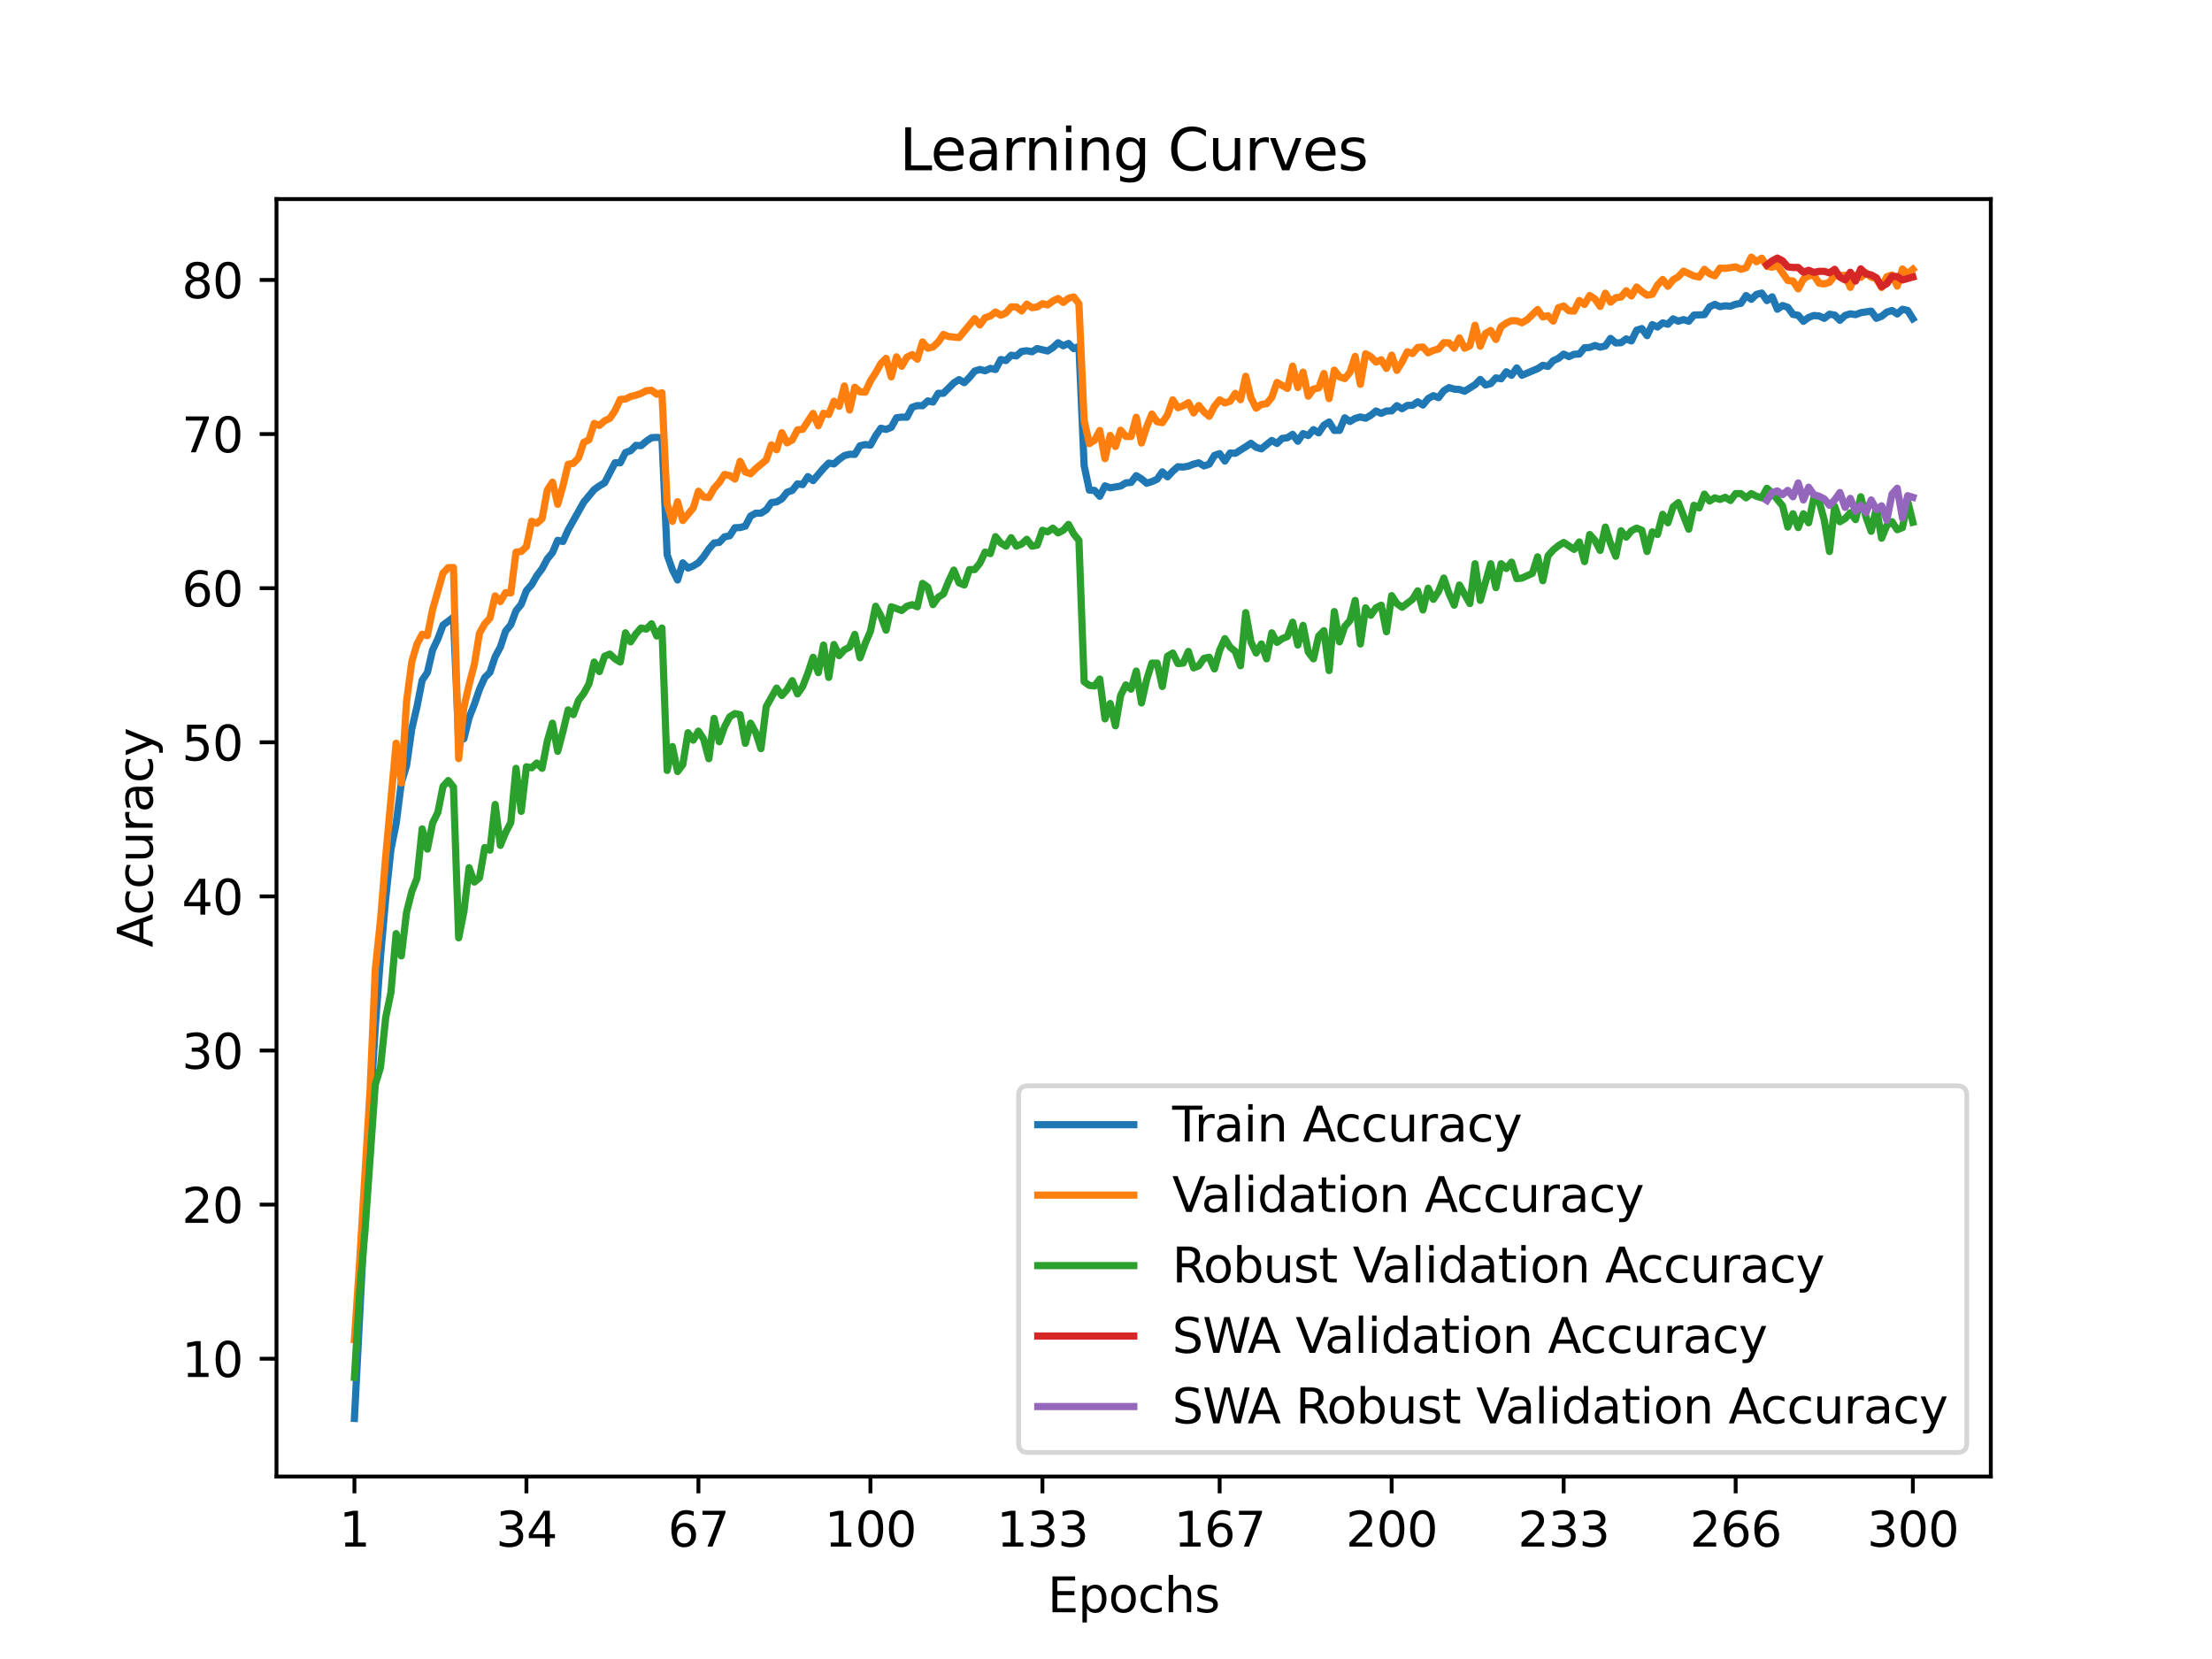 <?xml version="1.0" encoding="utf-8" standalone="no"?>
<!DOCTYPE svg PUBLIC "-//W3C//DTD SVG 1.1//EN"
  "http://www.w3.org/Graphics/SVG/1.1/DTD/svg11.dtd">
<svg xmlns:xlink="http://www.w3.org/1999/xlink" width="460.8pt" height="345.6pt" viewBox="0 0 460.8 345.6" xmlns="http://www.w3.org/2000/svg" version="1.1">
 <defs>
  <style type="text/css">*{stroke-linejoin: round; stroke-linecap: butt}</style>
 </defs>
 <g id="figure_1">
  <g id="patch_1">
   <path d="M 0 345.6 
L 460.8 345.6 
L 460.8 0 
L 0 0 
z
" style="fill: #ffffff"/>
  </g>
  <g id="axes_1">
   <g id="patch_2">
    <path d="M 57.6 307.584 
L 414.72 307.584 
L 414.72 41.472 
L 57.6 41.472 
z
" style="fill: #ffffff"/>
   </g>
   <g id="matplotlib.axis_1">
    <g id="xtick_1">
     <g id="line2d_1">
      <defs>
       <path id="me0c5f30937" d="M 0 0 
L 0 3.5 
" style="stroke: #000000; stroke-width: 0.8"/>
      </defs>
      <g>
       <use xlink:href="#me0c5f30937" x="73.833" y="307.584" style="stroke: #000000; stroke-width: 0.8"/>
      </g>
     </g>
     <g id="text_1">
      <!-- 1 -->
      <g transform="translate(70.651 322.182) scale(0.1 -0.1)">
       <defs>
        <path id="DejaVuSans-31" d="M 794 531 
L 1825 531 
L 1825 4091 
L 703 3866 
L 703 4441 
L 1819 4666 
L 2450 4666 
L 2450 531 
L 3481 531 
L 3481 0 
L 794 0 
L 794 531 
z
" transform="scale(0.016)"/>
       </defs>
       <use xlink:href="#DejaVuSans-31"/>
      </g>
     </g>
    </g>
    <g id="xtick_2">
     <g id="line2d_2">
      <g>
       <use xlink:href="#me0c5f30937" x="109.664" y="307.584" style="stroke: #000000; stroke-width: 0.8"/>
      </g>
     </g>
     <g id="text_2">
      <!-- 34 -->
      <g transform="translate(103.302 322.182) scale(0.1 -0.1)">
       <defs>
        <path id="DejaVuSans-33" d="M 2597 2516 
Q 3050 2419 3304 2112 
Q 3559 1806 3559 1356 
Q 3559 666 3084 287 
Q 2609 -91 1734 -91 
Q 1441 -91 1130 -33 
Q 819 25 488 141 
L 488 750 
Q 750 597 1062 519 
Q 1375 441 1716 441 
Q 2309 441 2620 675 
Q 2931 909 2931 1356 
Q 2931 1769 2642 2001 
Q 2353 2234 1838 2234 
L 1294 2234 
L 1294 2753 
L 1863 2753 
Q 2328 2753 2575 2939 
Q 2822 3125 2822 3475 
Q 2822 3834 2567 4026 
Q 2313 4219 1838 4219 
Q 1578 4219 1281 4162 
Q 984 4106 628 3988 
L 628 4550 
Q 988 4650 1302 4700 
Q 1616 4750 1894 4750 
Q 2613 4750 3031 4423 
Q 3450 4097 3450 3541 
Q 3450 3153 3228 2886 
Q 3006 2619 2597 2516 
z
" transform="scale(0.016)"/>
        <path id="DejaVuSans-34" d="M 2419 4116 
L 825 1625 
L 2419 1625 
L 2419 4116 
z
M 2253 4666 
L 3047 4666 
L 3047 1625 
L 3713 1625 
L 3713 1100 
L 3047 1100 
L 3047 0 
L 2419 0 
L 2419 1100 
L 313 1100 
L 313 1709 
L 2253 4666 
z
" transform="scale(0.016)"/>
       </defs>
       <use xlink:href="#DejaVuSans-33"/>
       <use xlink:href="#DejaVuSans-34" x="63.623"/>
      </g>
     </g>
    </g>
    <g id="xtick_3">
     <g id="line2d_3">
      <g>
       <use xlink:href="#me0c5f30937" x="145.496" y="307.584" style="stroke: #000000; stroke-width: 0.8"/>
      </g>
     </g>
     <g id="text_3">
      <!-- 67 -->
      <g transform="translate(139.133 322.182) scale(0.1 -0.1)">
       <defs>
        <path id="DejaVuSans-36" d="M 2113 2584 
Q 1688 2584 1439 2293 
Q 1191 2003 1191 1497 
Q 1191 994 1439 701 
Q 1688 409 2113 409 
Q 2538 409 2786 701 
Q 3034 994 3034 1497 
Q 3034 2003 2786 2293 
Q 2538 2584 2113 2584 
z
M 3366 4563 
L 3366 3988 
Q 3128 4100 2886 4159 
Q 2644 4219 2406 4219 
Q 1781 4219 1451 3797 
Q 1122 3375 1075 2522 
Q 1259 2794 1537 2939 
Q 1816 3084 2150 3084 
Q 2853 3084 3261 2657 
Q 3669 2231 3669 1497 
Q 3669 778 3244 343 
Q 2819 -91 2113 -91 
Q 1303 -91 875 529 
Q 447 1150 447 2328 
Q 447 3434 972 4092 
Q 1497 4750 2381 4750 
Q 2619 4750 2861 4703 
Q 3103 4656 3366 4563 
z
" transform="scale(0.016)"/>
        <path id="DejaVuSans-37" d="M 525 4666 
L 3525 4666 
L 3525 4397 
L 1831 0 
L 1172 0 
L 2766 4134 
L 525 4134 
L 525 4666 
z
" transform="scale(0.016)"/>
       </defs>
       <use xlink:href="#DejaVuSans-36"/>
       <use xlink:href="#DejaVuSans-37" x="63.623"/>
      </g>
     </g>
    </g>
    <g id="xtick_4">
     <g id="line2d_4">
      <g>
       <use xlink:href="#me0c5f30937" x="181.327" y="307.584" style="stroke: #000000; stroke-width: 0.8"/>
      </g>
     </g>
     <g id="text_4">
      <!-- 100 -->
      <g transform="translate(171.783 322.182) scale(0.1 -0.1)">
       <defs>
        <path id="DejaVuSans-30" d="M 2034 4250 
Q 1547 4250 1301 3770 
Q 1056 3291 1056 2328 
Q 1056 1369 1301 889 
Q 1547 409 2034 409 
Q 2525 409 2770 889 
Q 3016 1369 3016 2328 
Q 3016 3291 2770 3770 
Q 2525 4250 2034 4250 
z
M 2034 4750 
Q 2819 4750 3233 4129 
Q 3647 3509 3647 2328 
Q 3647 1150 3233 529 
Q 2819 -91 2034 -91 
Q 1250 -91 836 529 
Q 422 1150 422 2328 
Q 422 3509 836 4129 
Q 1250 4750 2034 4750 
z
" transform="scale(0.016)"/>
       </defs>
       <use xlink:href="#DejaVuSans-31"/>
       <use xlink:href="#DejaVuSans-30" x="63.623"/>
       <use xlink:href="#DejaVuSans-30" x="127.246"/>
      </g>
     </g>
    </g>
    <g id="xtick_5">
     <g id="line2d_5">
      <g>
       <use xlink:href="#me0c5f30937" x="217.158" y="307.584" style="stroke: #000000; stroke-width: 0.8"/>
      </g>
     </g>
     <g id="text_5">
      <!-- 133 -->
      <g transform="translate(207.615 322.182) scale(0.1 -0.1)">
       <use xlink:href="#DejaVuSans-31"/>
       <use xlink:href="#DejaVuSans-33" x="63.623"/>
       <use xlink:href="#DejaVuSans-33" x="127.246"/>
      </g>
     </g>
    </g>
    <g id="xtick_6">
     <g id="line2d_6">
      <g>
       <use xlink:href="#me0c5f30937" x="254.076" y="307.584" style="stroke: #000000; stroke-width: 0.8"/>
      </g>
     </g>
     <g id="text_6">
      <!-- 167 -->
      <g transform="translate(244.532 322.182) scale(0.1 -0.1)">
       <use xlink:href="#DejaVuSans-31"/>
       <use xlink:href="#DejaVuSans-36" x="63.623"/>
       <use xlink:href="#DejaVuSans-37" x="127.246"/>
      </g>
     </g>
    </g>
    <g id="xtick_7">
     <g id="line2d_7">
      <g>
       <use xlink:href="#me0c5f30937" x="289.907" y="307.584" style="stroke: #000000; stroke-width: 0.8"/>
      </g>
     </g>
     <g id="text_7">
      <!-- 200 -->
      <g transform="translate(280.363 322.182) scale(0.1 -0.1)">
       <defs>
        <path id="DejaVuSans-32" d="M 1228 531 
L 3431 531 
L 3431 0 
L 469 0 
L 469 531 
Q 828 903 1448 1529 
Q 2069 2156 2228 2338 
Q 2531 2678 2651 2914 
Q 2772 3150 2772 3378 
Q 2772 3750 2511 3984 
Q 2250 4219 1831 4219 
Q 1534 4219 1204 4116 
Q 875 4013 500 3803 
L 500 4441 
Q 881 4594 1212 4672 
Q 1544 4750 1819 4750 
Q 2544 4750 2975 4387 
Q 3406 4025 3406 3419 
Q 3406 3131 3298 2873 
Q 3191 2616 2906 2266 
Q 2828 2175 2409 1742 
Q 1991 1309 1228 531 
z
" transform="scale(0.016)"/>
       </defs>
       <use xlink:href="#DejaVuSans-32"/>
       <use xlink:href="#DejaVuSans-30" x="63.623"/>
       <use xlink:href="#DejaVuSans-30" x="127.246"/>
      </g>
     </g>
    </g>
    <g id="xtick_8">
     <g id="line2d_8">
      <g>
       <use xlink:href="#me0c5f30937" x="325.739" y="307.584" style="stroke: #000000; stroke-width: 0.8"/>
      </g>
     </g>
     <g id="text_8">
      <!-- 233 -->
      <g transform="translate(316.195 322.182) scale(0.1 -0.1)">
       <use xlink:href="#DejaVuSans-32"/>
       <use xlink:href="#DejaVuSans-33" x="63.623"/>
       <use xlink:href="#DejaVuSans-33" x="127.246"/>
      </g>
     </g>
    </g>
    <g id="xtick_9">
     <g id="line2d_9">
      <g>
       <use xlink:href="#me0c5f30937" x="361.57" y="307.584" style="stroke: #000000; stroke-width: 0.8"/>
      </g>
     </g>
     <g id="text_9">
      <!-- 266 -->
      <g transform="translate(352.026 322.182) scale(0.1 -0.1)">
       <use xlink:href="#DejaVuSans-32"/>
       <use xlink:href="#DejaVuSans-36" x="63.623"/>
       <use xlink:href="#DejaVuSans-36" x="127.246"/>
      </g>
     </g>
    </g>
    <g id="xtick_10">
     <g id="line2d_10">
      <g>
       <use xlink:href="#me0c5f30937" x="398.487" y="307.584" style="stroke: #000000; stroke-width: 0.8"/>
      </g>
     </g>
     <g id="text_10">
      <!-- 300 -->
      <g transform="translate(388.944 322.182) scale(0.1 -0.1)">
       <use xlink:href="#DejaVuSans-33"/>
       <use xlink:href="#DejaVuSans-30" x="63.623"/>
       <use xlink:href="#DejaVuSans-30" x="127.246"/>
      </g>
     </g>
    </g>
    <g id="text_11">
     <!-- Epochs -->
     <g transform="translate(218.244 335.861) scale(0.1 -0.1)">
      <defs>
       <path id="DejaVuSans-45" d="M 628 4666 
L 3578 4666 
L 3578 4134 
L 1259 4134 
L 1259 2753 
L 3481 2753 
L 3481 2222 
L 1259 2222 
L 1259 531 
L 3634 531 
L 3634 0 
L 628 0 
L 628 4666 
z
" transform="scale(0.016)"/>
       <path id="DejaVuSans-70" d="M 1159 525 
L 1159 -1331 
L 581 -1331 
L 581 3500 
L 1159 3500 
L 1159 2969 
Q 1341 3281 1617 3432 
Q 1894 3584 2278 3584 
Q 2916 3584 3314 3078 
Q 3713 2572 3713 1747 
Q 3713 922 3314 415 
Q 2916 -91 2278 -91 
Q 1894 -91 1617 61 
Q 1341 213 1159 525 
z
M 3116 1747 
Q 3116 2381 2855 2742 
Q 2594 3103 2138 3103 
Q 1681 3103 1420 2742 
Q 1159 2381 1159 1747 
Q 1159 1113 1420 752 
Q 1681 391 2138 391 
Q 2594 391 2855 752 
Q 3116 1113 3116 1747 
z
" transform="scale(0.016)"/>
       <path id="DejaVuSans-6f" d="M 1959 3097 
Q 1497 3097 1228 2736 
Q 959 2375 959 1747 
Q 959 1119 1226 758 
Q 1494 397 1959 397 
Q 2419 397 2687 759 
Q 2956 1122 2956 1747 
Q 2956 2369 2687 2733 
Q 2419 3097 1959 3097 
z
M 1959 3584 
Q 2709 3584 3137 3096 
Q 3566 2609 3566 1747 
Q 3566 888 3137 398 
Q 2709 -91 1959 -91 
Q 1206 -91 779 398 
Q 353 888 353 1747 
Q 353 2609 779 3096 
Q 1206 3584 1959 3584 
z
" transform="scale(0.016)"/>
       <path id="DejaVuSans-63" d="M 3122 3366 
L 3122 2828 
Q 2878 2963 2633 3030 
Q 2388 3097 2138 3097 
Q 1578 3097 1268 2742 
Q 959 2388 959 1747 
Q 959 1106 1268 751 
Q 1578 397 2138 397 
Q 2388 397 2633 464 
Q 2878 531 3122 666 
L 3122 134 
Q 2881 22 2623 -34 
Q 2366 -91 2075 -91 
Q 1284 -91 818 406 
Q 353 903 353 1747 
Q 353 2603 823 3093 
Q 1294 3584 2113 3584 
Q 2378 3584 2631 3529 
Q 2884 3475 3122 3366 
z
" transform="scale(0.016)"/>
       <path id="DejaVuSans-68" d="M 3513 2113 
L 3513 0 
L 2938 0 
L 2938 2094 
Q 2938 2591 2744 2837 
Q 2550 3084 2163 3084 
Q 1697 3084 1428 2787 
Q 1159 2491 1159 1978 
L 1159 0 
L 581 0 
L 581 4863 
L 1159 4863 
L 1159 2956 
Q 1366 3272 1645 3428 
Q 1925 3584 2291 3584 
Q 2894 3584 3203 3211 
Q 3513 2838 3513 2113 
z
" transform="scale(0.016)"/>
       <path id="DejaVuSans-73" d="M 2834 3397 
L 2834 2853 
Q 2591 2978 2328 3040 
Q 2066 3103 1784 3103 
Q 1356 3103 1142 2972 
Q 928 2841 928 2578 
Q 928 2378 1081 2264 
Q 1234 2150 1697 2047 
L 1894 2003 
Q 2506 1872 2764 1633 
Q 3022 1394 3022 966 
Q 3022 478 2636 193 
Q 2250 -91 1575 -91 
Q 1294 -91 989 -36 
Q 684 19 347 128 
L 347 722 
Q 666 556 975 473 
Q 1284 391 1588 391 
Q 1994 391 2212 530 
Q 2431 669 2431 922 
Q 2431 1156 2273 1281 
Q 2116 1406 1581 1522 
L 1381 1569 
Q 847 1681 609 1914 
Q 372 2147 372 2553 
Q 372 3047 722 3315 
Q 1072 3584 1716 3584 
Q 2034 3584 2315 3537 
Q 2597 3491 2834 3397 
z
" transform="scale(0.016)"/>
      </defs>
      <use xlink:href="#DejaVuSans-45"/>
      <use xlink:href="#DejaVuSans-70" x="63.184"/>
      <use xlink:href="#DejaVuSans-6f" x="126.66"/>
      <use xlink:href="#DejaVuSans-63" x="187.842"/>
      <use xlink:href="#DejaVuSans-68" x="242.822"/>
      <use xlink:href="#DejaVuSans-73" x="306.201"/>
     </g>
    </g>
   </g>
   <g id="matplotlib.axis_2">
    <g id="ytick_1">
     <g id="line2d_11">
      <defs>
       <path id="m2992de2b77" d="M 0 0 
L -3.5 0 
" style="stroke: #000000; stroke-width: 0.8"/>
      </defs>
      <g>
       <use xlink:href="#m2992de2b77" x="57.6" y="283.048" style="stroke: #000000; stroke-width: 0.8"/>
      </g>
     </g>
     <g id="text_12">
      <!-- 10 -->
      <g transform="translate(37.875 286.847) scale(0.1 -0.1)">
       <use xlink:href="#DejaVuSans-31"/>
       <use xlink:href="#DejaVuSans-30" x="63.623"/>
      </g>
     </g>
    </g>
    <g id="ytick_2">
     <g id="line2d_12">
      <g>
       <use xlink:href="#m2992de2b77" x="57.6" y="250.944" style="stroke: #000000; stroke-width: 0.8"/>
      </g>
     </g>
     <g id="text_13">
      <!-- 20 -->
      <g transform="translate(37.875 254.743) scale(0.1 -0.1)">
       <use xlink:href="#DejaVuSans-32"/>
       <use xlink:href="#DejaVuSans-30" x="63.623"/>
      </g>
     </g>
    </g>
    <g id="ytick_3">
     <g id="line2d_13">
      <g>
       <use xlink:href="#m2992de2b77" x="57.6" y="218.84" style="stroke: #000000; stroke-width: 0.8"/>
      </g>
     </g>
     <g id="text_14">
      <!-- 30 -->
      <g transform="translate(37.875 222.639) scale(0.1 -0.1)">
       <use xlink:href="#DejaVuSans-33"/>
       <use xlink:href="#DejaVuSans-30" x="63.623"/>
      </g>
     </g>
    </g>
    <g id="ytick_4">
     <g id="line2d_14">
      <g>
       <use xlink:href="#m2992de2b77" x="57.6" y="186.736" style="stroke: #000000; stroke-width: 0.8"/>
      </g>
     </g>
     <g id="text_15">
      <!-- 40 -->
      <g transform="translate(37.875 190.535) scale(0.1 -0.1)">
       <use xlink:href="#DejaVuSans-34"/>
       <use xlink:href="#DejaVuSans-30" x="63.623"/>
      </g>
     </g>
    </g>
    <g id="ytick_5">
     <g id="line2d_15">
      <g>
       <use xlink:href="#m2992de2b77" x="57.6" y="154.632" style="stroke: #000000; stroke-width: 0.8"/>
      </g>
     </g>
     <g id="text_16">
      <!-- 50 -->
      <g transform="translate(37.875 158.431) scale(0.1 -0.1)">
       <defs>
        <path id="DejaVuSans-35" d="M 691 4666 
L 3169 4666 
L 3169 4134 
L 1269 4134 
L 1269 2991 
Q 1406 3038 1543 3061 
Q 1681 3084 1819 3084 
Q 2600 3084 3056 2656 
Q 3513 2228 3513 1497 
Q 3513 744 3044 326 
Q 2575 -91 1722 -91 
Q 1428 -91 1123 -41 
Q 819 9 494 109 
L 494 744 
Q 775 591 1075 516 
Q 1375 441 1709 441 
Q 2250 441 2565 725 
Q 2881 1009 2881 1497 
Q 2881 1984 2565 2268 
Q 2250 2553 1709 2553 
Q 1456 2553 1204 2497 
Q 953 2441 691 2322 
L 691 4666 
z
" transform="scale(0.016)"/>
       </defs>
       <use xlink:href="#DejaVuSans-35"/>
       <use xlink:href="#DejaVuSans-30" x="63.623"/>
      </g>
     </g>
    </g>
    <g id="ytick_6">
     <g id="line2d_16">
      <g>
       <use xlink:href="#m2992de2b77" x="57.6" y="122.527" style="stroke: #000000; stroke-width: 0.8"/>
      </g>
     </g>
     <g id="text_17">
      <!-- 60 -->
      <g transform="translate(37.875 126.327) scale(0.1 -0.1)">
       <use xlink:href="#DejaVuSans-36"/>
       <use xlink:href="#DejaVuSans-30" x="63.623"/>
      </g>
     </g>
    </g>
    <g id="ytick_7">
     <g id="line2d_17">
      <g>
       <use xlink:href="#m2992de2b77" x="57.6" y="90.423" style="stroke: #000000; stroke-width: 0.8"/>
      </g>
     </g>
     <g id="text_18">
      <!-- 70 -->
      <g transform="translate(37.875 94.223) scale(0.1 -0.1)">
       <use xlink:href="#DejaVuSans-37"/>
       <use xlink:href="#DejaVuSans-30" x="63.623"/>
      </g>
     </g>
    </g>
    <g id="ytick_8">
     <g id="line2d_18">
      <g>
       <use xlink:href="#m2992de2b77" x="57.6" y="58.319" style="stroke: #000000; stroke-width: 0.8"/>
      </g>
     </g>
     <g id="text_19">
      <!-- 80 -->
      <g transform="translate(37.875 62.119) scale(0.1 -0.1)">
       <defs>
        <path id="DejaVuSans-38" d="M 2034 2216 
Q 1584 2216 1326 1975 
Q 1069 1734 1069 1313 
Q 1069 891 1326 650 
Q 1584 409 2034 409 
Q 2484 409 2743 651 
Q 3003 894 3003 1313 
Q 3003 1734 2745 1975 
Q 2488 2216 2034 2216 
z
M 1403 2484 
Q 997 2584 770 2862 
Q 544 3141 544 3541 
Q 544 4100 942 4425 
Q 1341 4750 2034 4750 
Q 2731 4750 3128 4425 
Q 3525 4100 3525 3541 
Q 3525 3141 3298 2862 
Q 3072 2584 2669 2484 
Q 3125 2378 3379 2068 
Q 3634 1759 3634 1313 
Q 3634 634 3220 271 
Q 2806 -91 2034 -91 
Q 1263 -91 848 271 
Q 434 634 434 1313 
Q 434 1759 690 2068 
Q 947 2378 1403 2484 
z
M 1172 3481 
Q 1172 3119 1398 2916 
Q 1625 2713 2034 2713 
Q 2441 2713 2670 2916 
Q 2900 3119 2900 3481 
Q 2900 3844 2670 4047 
Q 2441 4250 2034 4250 
Q 1625 4250 1398 4047 
Q 1172 3844 1172 3481 
z
" transform="scale(0.016)"/>
       </defs>
       <use xlink:href="#DejaVuSans-38"/>
       <use xlink:href="#DejaVuSans-30" x="63.623"/>
      </g>
     </g>
    </g>
    <g id="text_20">
     <!-- Accuracy -->
     <g transform="translate(31.795 197.356) rotate(-90) scale(0.1 -0.1)">
      <defs>
       <path id="DejaVuSans-41" d="M 2188 4044 
L 1331 1722 
L 3047 1722 
L 2188 4044 
z
M 1831 4666 
L 2547 4666 
L 4325 0 
L 3669 0 
L 3244 1197 
L 1141 1197 
L 716 0 
L 50 0 
L 1831 4666 
z
" transform="scale(0.016)"/>
       <path id="DejaVuSans-75" d="M 544 1381 
L 544 3500 
L 1119 3500 
L 1119 1403 
Q 1119 906 1312 657 
Q 1506 409 1894 409 
Q 2359 409 2629 706 
Q 2900 1003 2900 1516 
L 2900 3500 
L 3475 3500 
L 3475 0 
L 2900 0 
L 2900 538 
Q 2691 219 2414 64 
Q 2138 -91 1772 -91 
Q 1169 -91 856 284 
Q 544 659 544 1381 
z
M 1991 3584 
L 1991 3584 
z
" transform="scale(0.016)"/>
       <path id="DejaVuSans-72" d="M 2631 2963 
Q 2534 3019 2420 3045 
Q 2306 3072 2169 3072 
Q 1681 3072 1420 2755 
Q 1159 2438 1159 1844 
L 1159 0 
L 581 0 
L 581 3500 
L 1159 3500 
L 1159 2956 
Q 1341 3275 1631 3429 
Q 1922 3584 2338 3584 
Q 2397 3584 2469 3576 
Q 2541 3569 2628 3553 
L 2631 2963 
z
" transform="scale(0.016)"/>
       <path id="DejaVuSans-61" d="M 2194 1759 
Q 1497 1759 1228 1600 
Q 959 1441 959 1056 
Q 959 750 1161 570 
Q 1363 391 1709 391 
Q 2188 391 2477 730 
Q 2766 1069 2766 1631 
L 2766 1759 
L 2194 1759 
z
M 3341 1997 
L 3341 0 
L 2766 0 
L 2766 531 
Q 2569 213 2275 61 
Q 1981 -91 1556 -91 
Q 1019 -91 701 211 
Q 384 513 384 1019 
Q 384 1609 779 1909 
Q 1175 2209 1959 2209 
L 2766 2209 
L 2766 2266 
Q 2766 2663 2505 2880 
Q 2244 3097 1772 3097 
Q 1472 3097 1187 3025 
Q 903 2953 641 2809 
L 641 3341 
Q 956 3463 1253 3523 
Q 1550 3584 1831 3584 
Q 2591 3584 2966 3190 
Q 3341 2797 3341 1997 
z
" transform="scale(0.016)"/>
       <path id="DejaVuSans-79" d="M 2059 -325 
Q 1816 -950 1584 -1140 
Q 1353 -1331 966 -1331 
L 506 -1331 
L 506 -850 
L 844 -850 
Q 1081 -850 1212 -737 
Q 1344 -625 1503 -206 
L 1606 56 
L 191 3500 
L 800 3500 
L 1894 763 
L 2988 3500 
L 3597 3500 
L 2059 -325 
z
" transform="scale(0.016)"/>
      </defs>
      <use xlink:href="#DejaVuSans-41"/>
      <use xlink:href="#DejaVuSans-63" x="66.658"/>
      <use xlink:href="#DejaVuSans-63" x="121.639"/>
      <use xlink:href="#DejaVuSans-75" x="176.619"/>
      <use xlink:href="#DejaVuSans-72" x="239.998"/>
      <use xlink:href="#DejaVuSans-61" x="281.111"/>
      <use xlink:href="#DejaVuSans-63" x="342.391"/>
      <use xlink:href="#DejaVuSans-79" x="397.371"/>
     </g>
    </g>
   </g>
   <g id="line2d_19">
    <path d="M 73.833 295.488 
L 77.09 231.858 
L 78.176 213.984 
L 79.262 199.377 
L 80.348 187.177 
L 81.433 177.008 
L 82.519 171.59 
L 83.605 163.083 
L 84.691 159.519 
L 85.777 151.863 
L 86.862 147.232 
L 87.948 141.694 
L 89.034 140.096 
L 90.12 135.401 
L 91.206 133.106 
L 92.291 130.224 
L 94.463 128.587 
L 95.549 154.254 
L 96.635 153.901 
L 97.72 149.519 
L 98.806 146.742 
L 99.892 143.572 
L 100.978 141.156 
L 102.064 140.056 
L 103.149 136.814 
L 104.235 134.799 
L 105.321 131.476 
L 106.407 130.152 
L 107.493 127.231 
L 108.578 125.89 
L 109.664 123.033 
L 110.75 121.813 
L 111.836 119.911 
L 112.922 118.474 
L 114.007 116.452 
L 115.093 115.119 
L 116.179 112.559 
L 117.265 112.8 
L 118.351 110.392 
L 121.608 104.605 
L 123.78 101.989 
L 124.865 101.218 
L 125.951 100.584 
L 128.123 96.395 
L 129.209 96.411 
L 130.294 94.276 
L 131.38 93.891 
L 132.466 92.775 
L 133.552 92.839 
L 134.638 91.908 
L 135.723 91.186 
L 136.809 91.114 
L 137.895 91.218 
L 138.981 115.577 
L 140.067 118.667 
L 141.152 120.826 
L 142.238 117.254 
L 143.324 118.33 
L 144.41 117.904 
L 145.496 117.23 
L 146.581 115.962 
L 147.667 114.365 
L 148.753 113.113 
L 149.839 112.993 
L 150.925 111.829 
L 152.01 111.62 
L 153.096 109.935 
L 154.182 109.895 
L 155.268 109.598 
L 156.354 107.503 
L 157.439 106.901 
L 158.525 106.901 
L 159.611 106.227 
L 160.697 104.694 
L 161.783 104.557 
L 162.868 103.923 
L 163.954 102.551 
L 165.04 102.165 
L 166.126 100.801 
L 167.212 100.946 
L 168.297 99.284 
L 169.383 100.119 
L 171.555 97.567 
L 172.641 96.467 
L 173.726 96.644 
L 174.812 95.68 
L 175.898 94.91 
L 176.984 94.629 
L 178.07 94.661 
L 179.155 92.863 
L 180.241 92.607 
L 181.327 92.735 
L 182.413 90.769 
L 183.499 89.212 
L 184.584 89.452 
L 185.67 89.027 
L 186.756 87.028 
L 187.842 86.892 
L 188.928 86.908 
L 190.013 84.845 
L 191.099 84.484 
L 192.185 84.524 
L 193.271 83.521 
L 194.357 83.762 
L 195.442 81.932 
L 196.528 81.932 
L 198.7 79.765 
L 199.786 79.083 
L 200.871 79.717 
L 201.957 78.625 
L 203.043 77.301 
L 204.129 76.964 
L 205.215 77.245 
L 206.3 76.739 
L 207.386 76.98 
L 208.472 74.893 
L 209.558 75.11 
L 210.644 74.002 
L 211.729 74.147 
L 212.815 73.208 
L 213.901 73.063 
L 214.987 73.28 
L 216.073 72.614 
L 218.244 73.119 
L 219.33 72.421 
L 220.416 71.402 
L 221.502 72.036 
L 222.587 71.546 
L 223.673 72.63 
L 224.759 72.164 
L 225.845 96.997 
L 226.931 102.109 
L 228.016 102.165 
L 229.102 103.385 
L 230.188 101.21 
L 231.274 101.62 
L 233.445 101.251 
L 234.531 100.592 
L 235.617 100.504 
L 236.703 99.084 
L 237.789 99.758 
L 238.875 100.665 
L 239.96 100.336 
L 241.046 99.838 
L 242.132 98.297 
L 243.218 99.332 
L 244.304 98.169 
L 245.389 97.221 
L 246.475 97.294 
L 247.561 97.109 
L 248.647 96.684 
L 249.733 96.411 
L 250.818 97.061 
L 251.904 96.692 
L 252.99 94.87 
L 254.076 94.501 
L 255.162 96.042 
L 256.247 94.372 
L 257.333 94.436 
L 259.505 93.072 
L 260.591 92.342 
L 261.676 93.184 
L 262.762 93.505 
L 264.934 91.756 
L 266.02 92.382 
L 267.105 91.322 
L 268.191 91.194 
L 269.277 90.48 
L 270.363 91.924 
L 271.449 90.327 
L 272.534 90.736 
L 273.62 89.5 
L 274.706 90.175 
L 275.792 88.569 
L 276.878 87.911 
L 277.963 89.661 
L 279.049 89.653 
L 280.135 87.036 
L 281.221 87.807 
L 282.307 87.157 
L 283.392 86.86 
L 284.478 87.125 
L 285.564 86.507 
L 286.65 85.616 
L 287.736 86.113 
L 288.821 85.608 
L 289.907 85.6 
L 290.993 84.508 
L 292.079 85.15 
L 293.165 84.452 
L 294.25 84.444 
L 295.336 83.698 
L 296.422 84.372 
L 297.508 83.031 
L 298.594 82.43 
L 299.679 82.831 
L 300.765 81.402 
L 301.851 80.744 
L 302.937 81.065 
L 304.023 81.137 
L 305.108 81.499 
L 307.28 80.142 
L 308.366 79.043 
L 309.452 80.198 
L 310.537 79.909 
L 311.623 78.722 
L 312.709 78.914 
L 313.795 77.445 
L 314.881 78.184 
L 315.966 76.643 
L 317.052 78.176 
L 320.31 76.803 
L 321.395 76.105 
L 322.481 76.33 
L 323.567 75.142 
L 324.653 74.644 
L 325.739 73.769 
L 326.824 74.291 
L 327.91 73.802 
L 328.996 73.753 
L 330.082 72.437 
L 331.168 72.389 
L 332.253 71.972 
L 333.339 72.317 
L 334.425 72.06 
L 335.511 70.495 
L 336.597 71.442 
L 337.682 71.394 
L 338.768 70.599 
L 339.854 71.025 
L 340.94 68.793 
L 342.026 68.448 
L 343.111 69.917 
L 344.197 67.63 
L 345.283 68.127 
L 346.369 67.26 
L 347.455 67.549 
L 348.54 66.426 
L 349.626 66.915 
L 350.712 66.578 
L 351.798 66.923 
L 352.884 65.631 
L 355.055 65.551 
L 356.141 63.922 
L 357.227 63.408 
L 358.313 63.889 
L 359.398 63.705 
L 360.484 63.793 
L 361.57 63.376 
L 362.656 63.199 
L 363.742 61.57 
L 364.827 62.356 
L 365.913 61.329 
L 366.999 61.048 
L 368.085 62.621 
L 369.171 61.827 
L 370.256 64.419 
L 371.342 63.649 
L 372.428 64.01 
L 373.514 65.495 
L 374.6 65.679 
L 375.685 66.931 
L 376.771 66.129 
L 377.857 65.727 
L 378.943 65.816 
L 380.029 66.321 
L 381.114 65.455 
L 382.2 65.639 
L 383.286 66.723 
L 384.372 65.711 
L 385.458 65.374 
L 386.543 65.551 
L 387.629 65.142 
L 389.801 64.812 
L 390.887 66.313 
L 391.972 65.88 
L 393.058 65.021 
L 394.144 64.684 
L 395.23 65.406 
L 396.316 64.427 
L 397.401 64.668 
L 398.487 66.394 
L 398.487 66.394 
" clip-path="url(#p4cea640e76)" style="fill: none; stroke: #1f77b4; stroke-width: 1.5; stroke-linecap: square"/>
   </g>
   <g id="line2d_20">
    <path d="M 73.833 279.067 
L 74.919 262.854 
L 77.09 227.155 
L 78.176 201.985 
L 79.262 191.68 
L 80.348 178.453 
L 82.519 154.824 
L 83.605 163.107 
L 84.691 146.188 
L 85.777 137.873 
L 86.862 134.181 
L 87.948 132.127 
L 89.034 132.416 
L 90.12 126.958 
L 92.291 119.381 
L 93.377 118.258 
L 94.463 118.226 
L 95.549 158.035 
L 96.635 147.408 
L 97.72 142.625 
L 98.806 138.451 
L 99.892 131.87 
L 100.978 129.976 
L 102.064 128.756 
L 103.149 124.133 
L 104.235 125.321 
L 105.321 123.458 
L 106.407 123.523 
L 107.493 115.015 
L 108.578 114.887 
L 109.664 113.859 
L 110.75 108.594 
L 111.836 109.012 
L 112.922 108.049 
L 114.007 102.109 
L 115.093 100.44 
L 116.179 105.063 
L 117.265 101.243 
L 118.351 96.716 
L 119.436 96.523 
L 120.522 95.367 
L 121.608 92.157 
L 122.694 91.611 
L 123.78 88.208 
L 124.865 88.626 
L 125.951 87.662 
L 127.037 87.149 
L 128.123 85.544 
L 129.209 83.2 
L 130.294 83.136 
L 131.38 82.59 
L 132.466 82.333 
L 133.552 81.948 
L 134.638 81.402 
L 135.723 81.306 
L 136.809 82.108 
L 137.895 81.82 
L 138.981 104.999 
L 140.067 108.594 
L 141.152 104.517 
L 142.238 108.434 
L 144.41 105.833 
L 145.496 102.334 
L 146.581 103.522 
L 147.667 103.65 
L 148.753 101.724 
L 149.839 100.504 
L 150.925 98.835 
L 152.01 99.059 
L 153.096 99.798 
L 154.182 96.106 
L 155.268 98.321 
L 156.354 98.706 
L 157.439 97.615 
L 159.611 95.817 
L 160.697 92.671 
L 161.783 93.698 
L 162.868 90.135 
L 163.954 92.253 
L 165.04 91.643 
L 166.126 89.557 
L 167.212 89.428 
L 169.383 86.121 
L 170.469 88.69 
L 171.555 86.089 
L 172.641 86.346 
L 173.726 83.585 
L 174.812 84.645 
L 175.898 80.407 
L 176.984 85.415 
L 178.07 80.664 
L 179.155 81.627 
L 180.241 81.691 
L 181.327 79.348 
L 182.413 77.678 
L 183.499 75.72 
L 184.584 74.66 
L 185.67 78.513 
L 186.756 74.339 
L 187.842 76.298 
L 188.928 74.404 
L 190.013 73.858 
L 191.099 74.821 
L 192.185 71.225 
L 193.271 72.541 
L 194.357 72.285 
L 195.442 71.257 
L 196.528 69.684 
L 197.614 70.102 
L 199.786 70.326 
L 203.043 66.378 
L 204.129 67.694 
L 205.215 66.185 
L 206.3 65.832 
L 207.386 64.997 
L 208.472 65.671 
L 209.558 65.19 
L 210.644 63.938 
L 211.729 63.938 
L 212.815 64.772 
L 213.901 63.36 
L 214.987 64.098 
L 216.073 63.938 
L 217.158 63.263 
L 218.244 63.52 
L 219.33 62.718 
L 220.416 62.172 
L 221.502 63.007 
L 222.587 62.14 
L 223.673 61.851 
L 224.759 63.263 
L 225.845 87.566 
L 226.931 92.414 
L 228.016 91.708 
L 229.102 89.685 
L 230.188 95.56 
L 231.274 90.712 
L 232.36 93.024 
L 233.445 89.621 
L 234.531 90.905 
L 235.617 90.937 
L 236.703 86.924 
L 237.789 92.285 
L 238.875 88.915 
L 239.96 86.25 
L 241.046 87.855 
L 242.132 88.048 
L 243.218 86.41 
L 244.304 83.296 
L 245.389 84.934 
L 246.475 84.548 
L 247.561 83.874 
L 248.647 86.025 
L 249.733 84.484 
L 250.818 85.8 
L 251.904 86.731 
L 252.99 84.645 
L 254.076 83.296 
L 255.162 83.938 
L 256.247 83.585 
L 257.333 81.948 
L 258.419 83.264 
L 259.505 78.384 
L 260.591 82.879 
L 261.676 85.03 
L 262.762 84.259 
L 263.848 84.099 
L 264.934 82.783 
L 266.02 79.669 
L 268.191 80.921 
L 269.277 76.266 
L 270.363 80.728 
L 271.449 77.518 
L 272.534 82.526 
L 273.62 81.049 
L 274.706 80.824 
L 275.792 77.807 
L 276.878 83.04 
L 277.963 77.1 
L 279.049 78.513 
L 280.135 78.866 
L 281.221 77.55 
L 282.307 74.243 
L 283.392 80.054 
L 284.478 73.697 
L 285.564 74.307 
L 286.65 75.431 
L 287.736 74.949 
L 288.821 76.747 
L 289.907 73.986 
L 290.993 77.164 
L 292.079 75.399 
L 293.165 73.28 
L 294.25 73.665 
L 295.336 72.381 
L 296.422 72.285 
L 297.508 73.505 
L 298.594 72.991 
L 299.679 72.702 
L 300.765 71.386 
L 301.851 71.418 
L 302.937 72.541 
L 304.023 70.391 
L 305.108 72.541 
L 306.194 72.028 
L 307.28 67.758 
L 308.366 72.124 
L 309.452 69.46 
L 310.537 68.85 
L 311.623 70.712 
L 312.709 68.047 
L 313.795 67.309 
L 314.881 66.795 
L 315.966 66.827 
L 317.052 67.244 
L 318.138 66.602 
L 320.31 64.483 
L 321.395 66.024 
L 322.481 65.768 
L 323.567 66.891 
L 324.653 64.098 
L 325.739 63.745 
L 326.824 64.74 
L 327.91 64.804 
L 328.996 62.589 
L 330.082 63.424 
L 331.168 61.562 
L 332.253 62.268 
L 333.339 63.841 
L 334.425 61.08 
L 335.511 62.942 
L 336.597 62.011 
L 337.682 61.883 
L 338.768 60.567 
L 339.854 61.658 
L 340.94 59.796 
L 342.026 60.727 
L 343.111 61.498 
L 344.197 61.305 
L 345.283 59.379 
L 346.369 58.223 
L 347.455 59.636 
L 348.54 58.287 
L 349.626 57.645 
L 350.712 56.489 
L 352.884 57.485 
L 353.969 57.709 
L 355.055 56.104 
L 356.141 57.035 
L 357.227 57.453 
L 358.313 55.847 
L 359.398 55.912 
L 361.57 55.591 
L 362.656 56.104 
L 363.742 55.783 
L 364.827 53.568 
L 365.913 54.531 
L 366.999 53.793 
L 368.085 55.462 
L 369.171 55.655 
L 370.256 55.302 
L 372.428 58.416 
L 373.514 58.544 
L 374.6 60.181 
L 375.685 58.159 
L 376.771 57.453 
L 377.857 57.324 
L 378.943 58.994 
L 380.029 59.154 
L 381.114 58.801 
L 382.2 57.388 
L 384.372 57.356 
L 385.458 59.86 
L 386.543 57.324 
L 387.629 57.774 
L 388.715 56.843 
L 389.801 57.742 
L 390.887 58.03 
L 391.972 59.892 
L 393.058 57.645 
L 394.144 57.292 
L 395.23 59.604 
L 396.316 56.04 
L 397.401 57.035 
L 398.487 56.104 
L 398.487 56.104 
" clip-path="url(#p4cea640e76)" style="fill: none; stroke: #ff7f0e; stroke-width: 1.5; stroke-linecap: square"/>
   </g>
   <g id="line2d_21">
    <path d="M 73.833 286.922 
L 74.919 269.099 
L 76.004 256.811 
L 78.176 225.925 
L 79.262 222.382 
L 80.348 211.976 
L 81.433 206.773 
L 82.519 194.485 
L 83.605 199.134 
L 84.691 190.057 
L 85.777 185.739 
L 86.862 182.972 
L 87.948 172.676 
L 89.034 176.883 
L 90.12 171.458 
L 91.206 169.244 
L 92.291 163.82 
L 93.377 162.602 
L 94.463 163.931 
L 95.549 195.37 
L 96.635 189.946 
L 97.72 180.758 
L 98.806 183.747 
L 99.892 182.861 
L 100.978 176.551 
L 102.064 177.104 
L 103.149 167.584 
L 104.235 176.108 
L 105.321 173.451 
L 106.407 171.348 
L 107.493 160.056 
L 108.578 169.023 
L 109.664 159.724 
L 110.75 159.945 
L 111.836 158.949 
L 112.922 160.056 
L 114.007 154.41 
L 115.093 150.646 
L 116.179 156.513 
L 117.265 152.417 
L 118.351 147.879 
L 119.436 148.875 
L 120.522 145.886 
L 121.608 144.447 
L 122.694 142.454 
L 123.78 137.915 
L 124.865 139.908 
L 125.951 136.698 
L 127.037 136.255 
L 128.123 137.251 
L 129.209 137.915 
L 130.294 131.827 
L 131.38 133.709 
L 132.466 132.048 
L 133.552 130.83 
L 134.638 131.052 
L 135.723 129.945 
L 136.809 132.491 
L 137.895 130.83 
L 138.981 160.499 
L 140.067 155.517 
L 141.152 160.72 
L 142.238 159.281 
L 143.324 152.639 
L 144.41 154.189 
L 145.496 152.307 
L 146.581 153.967 
L 147.667 158.063 
L 148.753 149.65 
L 149.839 154.521 
L 150.925 151.421 
L 152.01 149.318 
L 153.096 148.654 
L 154.182 148.875 
L 155.268 154.853 
L 156.354 150.646 
L 157.439 152.639 
L 158.525 155.96 
L 159.611 147.214 
L 161.783 143.34 
L 162.868 144.89 
L 163.954 143.672 
L 165.04 141.79 
L 166.126 144.557 
L 167.212 143.008 
L 168.297 140.24 
L 169.383 136.919 
L 170.469 140.129 
L 171.555 134.373 
L 172.641 141.126 
L 173.726 134.262 
L 174.812 136.587 
L 175.898 135.369 
L 176.984 134.816 
L 178.07 132.159 
L 179.155 137.03 
L 180.241 134.041 
L 181.327 131.494 
L 182.413 126.291 
L 183.499 128.284 
L 184.584 131.273 
L 185.67 126.402 
L 187.842 127.177 
L 188.928 126.291 
L 190.013 125.959 
L 191.099 126.402 
L 192.185 121.531 
L 193.271 122.306 
L 194.357 125.959 
L 195.442 124.409 
L 196.528 123.745 
L 197.614 121.088 
L 198.7 118.764 
L 199.786 121.42 
L 200.871 121.863 
L 201.957 118.653 
L 203.043 118.653 
L 204.129 117.324 
L 205.215 115 
L 206.3 115.332 
L 207.386 111.789 
L 208.472 113.118 
L 209.558 113.782 
L 210.644 112.011 
L 211.729 113.782 
L 212.815 113.339 
L 213.901 112.343 
L 214.987 113.782 
L 216.073 113.56 
L 217.158 110.461 
L 218.244 110.793 
L 219.33 110.018 
L 220.416 111.014 
L 221.502 110.461 
L 222.587 109.243 
L 223.673 111.236 
L 224.759 112.564 
L 225.845 142.011 
L 226.931 142.786 
L 228.016 142.897 
L 229.102 141.458 
L 230.188 149.761 
L 231.274 146.55 
L 232.36 151.2 
L 233.445 144.89 
L 234.531 142.676 
L 235.617 143.561 
L 236.703 139.797 
L 237.789 146.439 
L 238.875 141.568 
L 239.96 138.137 
L 241.046 138.137 
L 242.132 143.008 
L 243.218 136.698 
L 244.304 136.033 
L 245.389 138.247 
L 246.475 138.137 
L 247.561 135.701 
L 248.647 139.133 
L 249.733 138.69 
L 250.818 137.14 
L 251.904 136.919 
L 252.99 139.354 
L 254.076 135.48 
L 255.162 133.044 
L 256.247 134.816 
L 257.333 135.701 
L 258.419 138.69 
L 259.505 127.62 
L 260.591 133.709 
L 261.676 136.033 
L 262.762 134.151 
L 263.848 137.251 
L 264.934 131.827 
L 266.02 133.819 
L 267.105 133.044 
L 268.191 132.602 
L 269.277 129.613 
L 270.363 134.373 
L 271.449 130.277 
L 272.534 135.812 
L 273.62 137.251 
L 274.706 132.491 
L 275.792 131.384 
L 276.878 139.687 
L 277.963 127.398 
L 279.049 133.709 
L 280.135 130.498 
L 281.221 129.28 
L 282.307 125.074 
L 283.392 134.151 
L 284.478 126.624 
L 285.564 128.173 
L 286.65 126.624 
L 287.736 126.07 
L 288.821 131.605 
L 289.907 124.077 
L 290.993 125.738 
L 292.079 126.513 
L 294.25 124.852 
L 295.336 123.081 
L 296.422 127.066 
L 297.508 122.527 
L 298.594 124.852 
L 299.679 123.192 
L 300.765 120.424 
L 301.851 123.635 
L 302.937 126.07 
L 304.023 121.863 
L 306.194 125.738 
L 307.28 117.435 
L 308.366 125.074 
L 310.537 117.435 
L 311.623 122.417 
L 312.709 117.435 
L 313.795 118.431 
L 314.881 117.103 
L 315.966 120.535 
L 317.052 120.424 
L 319.224 119.428 
L 320.31 115.996 
L 321.395 120.978 
L 322.481 115.775 
L 323.567 114.557 
L 324.653 113.671 
L 325.739 113.007 
L 327.91 114.446 
L 328.996 112.896 
L 330.082 116.992 
L 331.168 111.346 
L 332.253 112.564 
L 333.339 114.668 
L 334.425 109.797 
L 335.511 113.228 
L 336.597 115.885 
L 337.682 110.571 
L 338.768 111.9 
L 339.854 110.571 
L 340.94 110.018 
L 342.026 110.461 
L 343.111 114.889 
L 344.197 110.793 
L 345.283 111.346 
L 346.369 107.14 
L 347.455 108.911 
L 348.54 105.59 
L 349.626 104.704 
L 351.798 110.239 
L 352.884 105.258 
L 353.969 105.811 
L 355.055 102.933 
L 356.141 104.372 
L 357.227 103.708 
L 358.313 104.04 
L 359.398 103.597 
L 360.484 104.261 
L 361.57 102.822 
L 362.656 102.822 
L 363.742 103.708 
L 364.827 102.822 
L 365.913 103.376 
L 366.999 103.708 
L 368.085 101.715 
L 369.171 102.712 
L 371.342 105.368 
L 372.428 109.797 
L 373.514 107.029 
L 374.6 109.907 
L 375.685 107.029 
L 376.771 108.911 
L 377.857 103.708 
L 378.943 104.372 
L 380.029 108.357 
L 381.114 114.889 
L 382.2 105.479 
L 383.286 108.69 
L 384.372 108.025 
L 385.458 106.808 
L 386.543 108.247 
L 387.629 103.486 
L 388.715 107.693 
L 389.801 110.682 
L 390.887 105.811 
L 391.972 112.121 
L 393.058 109.464 
L 394.144 108.69 
L 395.23 110.35 
L 396.316 109.907 
L 397.401 104.372 
L 398.487 108.8 
L 398.487 108.8 
" clip-path="url(#p4cea640e76)" style="fill: none; stroke: #2ca02c; stroke-width: 1.5; stroke-linecap: square"/>
   </g>
   <g id="line2d_22">
    <path d="M 368.085 55.173 
L 369.171 54.338 
L 370.256 53.761 
L 371.342 54.338 
L 372.428 55.591 
L 373.514 55.719 
L 374.6 55.719 
L 375.685 56.714 
L 376.771 56.297 
L 377.857 56.746 
L 378.943 56.522 
L 380.029 56.522 
L 381.114 56.843 
L 382.2 56.104 
L 383.286 57.742 
L 384.372 58.319 
L 385.458 56.714 
L 386.543 58.544 
L 387.629 56.008 
L 388.715 57.067 
L 389.801 57.26 
L 390.887 57.87 
L 391.972 59.7 
L 393.058 59.09 
L 394.144 57.549 
L 395.23 57.613 
L 396.316 58.319 
L 398.487 57.709 
L 398.487 57.709 
" clip-path="url(#p4cea640e76)" style="fill: none; stroke: #d62728; stroke-width: 1.5; stroke-linecap: square"/>
   </g>
   <g id="line2d_23">
    <path d="M 368.085 104.261 
L 369.171 102.601 
L 370.256 102.269 
L 371.342 103.044 
L 372.428 102.158 
L 373.514 103.486 
L 374.6 100.608 
L 375.685 104.151 
L 376.771 101.494 
L 377.857 103.044 
L 378.943 103.376 
L 380.029 103.929 
L 381.114 105.258 
L 382.2 104.151 
L 383.286 102.601 
L 384.372 105.701 
L 385.458 103.819 
L 386.543 106.475 
L 387.629 105.258 
L 388.715 106.808 
L 389.801 104.151 
L 390.887 106.143 
L 391.972 105.368 
L 393.058 108.357 
L 394.144 102.933 
L 395.23 101.715 
L 396.316 107.915 
L 397.401 103.265 
L 398.487 103.597 
L 398.487 103.597 
" clip-path="url(#p4cea640e76)" style="fill: none; stroke: #9467bd; stroke-width: 1.5; stroke-linecap: square"/>
   </g>
   <g id="patch_3">
    <path d="M 57.6 307.584 
L 57.6 41.472 
" style="fill: none; stroke: #000000; stroke-width: 0.8; stroke-linejoin: miter; stroke-linecap: square"/>
   </g>
   <g id="patch_4">
    <path d="M 414.72 307.584 
L 414.72 41.472 
" style="fill: none; stroke: #000000; stroke-width: 0.8; stroke-linejoin: miter; stroke-linecap: square"/>
   </g>
   <g id="patch_5">
    <path d="M 57.6 307.584 
L 414.72 307.584 
" style="fill: none; stroke: #000000; stroke-width: 0.8; stroke-linejoin: miter; stroke-linecap: square"/>
   </g>
   <g id="patch_6">
    <path d="M 57.6 41.472 
L 414.72 41.472 
" style="fill: none; stroke: #000000; stroke-width: 0.8; stroke-linejoin: miter; stroke-linecap: square"/>
   </g>
   <g id="text_21">
    <!-- Learning Curves -->
    <g transform="translate(187.376 35.472) scale(0.12 -0.12)">
     <defs>
      <path id="DejaVuSans-4c" d="M 628 4666 
L 1259 4666 
L 1259 531 
L 3531 531 
L 3531 0 
L 628 0 
L 628 4666 
z
" transform="scale(0.016)"/>
      <path id="DejaVuSans-65" d="M 3597 1894 
L 3597 1613 
L 953 1613 
Q 991 1019 1311 708 
Q 1631 397 2203 397 
Q 2534 397 2845 478 
Q 3156 559 3463 722 
L 3463 178 
Q 3153 47 2828 -22 
Q 2503 -91 2169 -91 
Q 1331 -91 842 396 
Q 353 884 353 1716 
Q 353 2575 817 3079 
Q 1281 3584 2069 3584 
Q 2775 3584 3186 3129 
Q 3597 2675 3597 1894 
z
M 3022 2063 
Q 3016 2534 2758 2815 
Q 2500 3097 2075 3097 
Q 1594 3097 1305 2825 
Q 1016 2553 972 2059 
L 3022 2063 
z
" transform="scale(0.016)"/>
      <path id="DejaVuSans-6e" d="M 3513 2113 
L 3513 0 
L 2938 0 
L 2938 2094 
Q 2938 2591 2744 2837 
Q 2550 3084 2163 3084 
Q 1697 3084 1428 2787 
Q 1159 2491 1159 1978 
L 1159 0 
L 581 0 
L 581 3500 
L 1159 3500 
L 1159 2956 
Q 1366 3272 1645 3428 
Q 1925 3584 2291 3584 
Q 2894 3584 3203 3211 
Q 3513 2838 3513 2113 
z
" transform="scale(0.016)"/>
      <path id="DejaVuSans-69" d="M 603 3500 
L 1178 3500 
L 1178 0 
L 603 0 
L 603 3500 
z
M 603 4863 
L 1178 4863 
L 1178 4134 
L 603 4134 
L 603 4863 
z
" transform="scale(0.016)"/>
      <path id="DejaVuSans-67" d="M 2906 1791 
Q 2906 2416 2648 2759 
Q 2391 3103 1925 3103 
Q 1463 3103 1205 2759 
Q 947 2416 947 1791 
Q 947 1169 1205 825 
Q 1463 481 1925 481 
Q 2391 481 2648 825 
Q 2906 1169 2906 1791 
z
M 3481 434 
Q 3481 -459 3084 -895 
Q 2688 -1331 1869 -1331 
Q 1566 -1331 1297 -1286 
Q 1028 -1241 775 -1147 
L 775 -588 
Q 1028 -725 1275 -790 
Q 1522 -856 1778 -856 
Q 2344 -856 2625 -561 
Q 2906 -266 2906 331 
L 2906 616 
Q 2728 306 2450 153 
Q 2172 0 1784 0 
Q 1141 0 747 490 
Q 353 981 353 1791 
Q 353 2603 747 3093 
Q 1141 3584 1784 3584 
Q 2172 3584 2450 3431 
Q 2728 3278 2906 2969 
L 2906 3500 
L 3481 3500 
L 3481 434 
z
" transform="scale(0.016)"/>
      <path id="DejaVuSans-20" transform="scale(0.016)"/>
      <path id="DejaVuSans-43" d="M 4122 4306 
L 4122 3641 
Q 3803 3938 3442 4084 
Q 3081 4231 2675 4231 
Q 1875 4231 1450 3742 
Q 1025 3253 1025 2328 
Q 1025 1406 1450 917 
Q 1875 428 2675 428 
Q 3081 428 3442 575 
Q 3803 722 4122 1019 
L 4122 359 
Q 3791 134 3420 21 
Q 3050 -91 2638 -91 
Q 1578 -91 968 557 
Q 359 1206 359 2328 
Q 359 3453 968 4101 
Q 1578 4750 2638 4750 
Q 3056 4750 3426 4639 
Q 3797 4528 4122 4306 
z
" transform="scale(0.016)"/>
      <path id="DejaVuSans-76" d="M 191 3500 
L 800 3500 
L 1894 563 
L 2988 3500 
L 3597 3500 
L 2284 0 
L 1503 0 
L 191 3500 
z
" transform="scale(0.016)"/>
     </defs>
     <use xlink:href="#DejaVuSans-4c"/>
     <use xlink:href="#DejaVuSans-65" x="53.963"/>
     <use xlink:href="#DejaVuSans-61" x="115.486"/>
     <use xlink:href="#DejaVuSans-72" x="176.766"/>
     <use xlink:href="#DejaVuSans-6e" x="216.129"/>
     <use xlink:href="#DejaVuSans-69" x="279.508"/>
     <use xlink:href="#DejaVuSans-6e" x="307.291"/>
     <use xlink:href="#DejaVuSans-67" x="370.67"/>
     <use xlink:href="#DejaVuSans-20" x="434.146"/>
     <use xlink:href="#DejaVuSans-43" x="465.934"/>
     <use xlink:href="#DejaVuSans-75" x="535.758"/>
     <use xlink:href="#DejaVuSans-72" x="599.137"/>
     <use xlink:href="#DejaVuSans-76" x="640.25"/>
     <use xlink:href="#DejaVuSans-65" x="699.43"/>
     <use xlink:href="#DejaVuSans-73" x="760.953"/>
    </g>
   </g>
   <g id="legend_1">
    <g id="patch_7">
     <path d="M 214.189 302.584 
L 407.72 302.584 
Q 409.72 302.584 409.72 300.584 
L 409.72 228.193 
Q 409.72 226.193 407.72 226.193 
L 214.189 226.193 
Q 212.189 226.193 212.189 228.193 
L 212.189 300.584 
Q 212.189 302.584 214.189 302.584 
z
" style="fill: #ffffff; opacity: 0.8; stroke: #cccccc; stroke-linejoin: miter"/>
    </g>
    <g id="line2d_24">
     <path d="M 216.189 234.292 
L 226.189 234.292 
L 236.189 234.292 
" style="fill: none; stroke: #1f77b4; stroke-width: 1.5; stroke-linecap: square"/>
    </g>
    <g id="text_22">
     <!-- Train Accuracy -->
     <g transform="translate(244.189 237.792) scale(0.1 -0.1)">
      <defs>
       <path id="DejaVuSans-54" d="M -19 4666 
L 3928 4666 
L 3928 4134 
L 2272 4134 
L 2272 0 
L 1638 0 
L 1638 4134 
L -19 4134 
L -19 4666 
z
" transform="scale(0.016)"/>
      </defs>
      <use xlink:href="#DejaVuSans-54"/>
      <use xlink:href="#DejaVuSans-72" x="46.334"/>
      <use xlink:href="#DejaVuSans-61" x="87.447"/>
      <use xlink:href="#DejaVuSans-69" x="148.727"/>
      <use xlink:href="#DejaVuSans-6e" x="176.51"/>
      <use xlink:href="#DejaVuSans-20" x="239.889"/>
      <use xlink:href="#DejaVuSans-41" x="271.676"/>
      <use xlink:href="#DejaVuSans-63" x="338.334"/>
      <use xlink:href="#DejaVuSans-63" x="393.314"/>
      <use xlink:href="#DejaVuSans-75" x="448.295"/>
      <use xlink:href="#DejaVuSans-72" x="511.674"/>
      <use xlink:href="#DejaVuSans-61" x="552.787"/>
      <use xlink:href="#DejaVuSans-63" x="614.066"/>
      <use xlink:href="#DejaVuSans-79" x="669.047"/>
     </g>
    </g>
    <g id="line2d_25">
     <path d="M 216.189 248.97 
L 226.189 248.97 
L 236.189 248.97 
" style="fill: none; stroke: #ff7f0e; stroke-width: 1.5; stroke-linecap: square"/>
    </g>
    <g id="text_23">
     <!-- Validation Accuracy -->
     <g transform="translate(244.189 252.47) scale(0.1 -0.1)">
      <defs>
       <path id="DejaVuSans-56" d="M 1831 0 
L 50 4666 
L 709 4666 
L 2188 738 
L 3669 4666 
L 4325 4666 
L 2547 0 
L 1831 0 
z
" transform="scale(0.016)"/>
       <path id="DejaVuSans-6c" d="M 603 4863 
L 1178 4863 
L 1178 0 
L 603 0 
L 603 4863 
z
" transform="scale(0.016)"/>
       <path id="DejaVuSans-64" d="M 2906 2969 
L 2906 4863 
L 3481 4863 
L 3481 0 
L 2906 0 
L 2906 525 
Q 2725 213 2448 61 
Q 2172 -91 1784 -91 
Q 1150 -91 751 415 
Q 353 922 353 1747 
Q 353 2572 751 3078 
Q 1150 3584 1784 3584 
Q 2172 3584 2448 3432 
Q 2725 3281 2906 2969 
z
M 947 1747 
Q 947 1113 1208 752 
Q 1469 391 1925 391 
Q 2381 391 2643 752 
Q 2906 1113 2906 1747 
Q 2906 2381 2643 2742 
Q 2381 3103 1925 3103 
Q 1469 3103 1208 2742 
Q 947 2381 947 1747 
z
" transform="scale(0.016)"/>
       <path id="DejaVuSans-74" d="M 1172 4494 
L 1172 3500 
L 2356 3500 
L 2356 3053 
L 1172 3053 
L 1172 1153 
Q 1172 725 1289 603 
Q 1406 481 1766 481 
L 2356 481 
L 2356 0 
L 1766 0 
Q 1100 0 847 248 
Q 594 497 594 1153 
L 594 3053 
L 172 3053 
L 172 3500 
L 594 3500 
L 594 4494 
L 1172 4494 
z
" transform="scale(0.016)"/>
      </defs>
      <use xlink:href="#DejaVuSans-56"/>
      <use xlink:href="#DejaVuSans-61" x="60.658"/>
      <use xlink:href="#DejaVuSans-6c" x="121.938"/>
      <use xlink:href="#DejaVuSans-69" x="149.721"/>
      <use xlink:href="#DejaVuSans-64" x="177.504"/>
      <use xlink:href="#DejaVuSans-61" x="240.98"/>
      <use xlink:href="#DejaVuSans-74" x="302.26"/>
      <use xlink:href="#DejaVuSans-69" x="341.469"/>
      <use xlink:href="#DejaVuSans-6f" x="369.252"/>
      <use xlink:href="#DejaVuSans-6e" x="430.434"/>
      <use xlink:href="#DejaVuSans-20" x="493.812"/>
      <use xlink:href="#DejaVuSans-41" x="525.6"/>
      <use xlink:href="#DejaVuSans-63" x="592.258"/>
      <use xlink:href="#DejaVuSans-63" x="647.238"/>
      <use xlink:href="#DejaVuSans-75" x="702.219"/>
      <use xlink:href="#DejaVuSans-72" x="765.598"/>
      <use xlink:href="#DejaVuSans-61" x="806.711"/>
      <use xlink:href="#DejaVuSans-63" x="867.99"/>
      <use xlink:href="#DejaVuSans-79" x="922.971"/>
     </g>
    </g>
    <g id="line2d_26">
     <path d="M 216.189 263.648 
L 226.189 263.648 
L 236.189 263.648 
" style="fill: none; stroke: #2ca02c; stroke-width: 1.5; stroke-linecap: square"/>
    </g>
    <g id="text_24">
     <!-- Robust Validation Accuracy -->
     <g transform="translate(244.189 267.148) scale(0.1 -0.1)">
      <defs>
       <path id="DejaVuSans-52" d="M 2841 2188 
Q 3044 2119 3236 1894 
Q 3428 1669 3622 1275 
L 4263 0 
L 3584 0 
L 2988 1197 
Q 2756 1666 2539 1819 
Q 2322 1972 1947 1972 
L 1259 1972 
L 1259 0 
L 628 0 
L 628 4666 
L 2053 4666 
Q 2853 4666 3247 4331 
Q 3641 3997 3641 3322 
Q 3641 2881 3436 2590 
Q 3231 2300 2841 2188 
z
M 1259 4147 
L 1259 2491 
L 2053 2491 
Q 2509 2491 2742 2702 
Q 2975 2913 2975 3322 
Q 2975 3731 2742 3939 
Q 2509 4147 2053 4147 
L 1259 4147 
z
" transform="scale(0.016)"/>
       <path id="DejaVuSans-62" d="M 3116 1747 
Q 3116 2381 2855 2742 
Q 2594 3103 2138 3103 
Q 1681 3103 1420 2742 
Q 1159 2381 1159 1747 
Q 1159 1113 1420 752 
Q 1681 391 2138 391 
Q 2594 391 2855 752 
Q 3116 1113 3116 1747 
z
M 1159 2969 
Q 1341 3281 1617 3432 
Q 1894 3584 2278 3584 
Q 2916 3584 3314 3078 
Q 3713 2572 3713 1747 
Q 3713 922 3314 415 
Q 2916 -91 2278 -91 
Q 1894 -91 1617 61 
Q 1341 213 1159 525 
L 1159 0 
L 581 0 
L 581 4863 
L 1159 4863 
L 1159 2969 
z
" transform="scale(0.016)"/>
      </defs>
      <use xlink:href="#DejaVuSans-52"/>
      <use xlink:href="#DejaVuSans-6f" x="64.982"/>
      <use xlink:href="#DejaVuSans-62" x="126.164"/>
      <use xlink:href="#DejaVuSans-75" x="189.641"/>
      <use xlink:href="#DejaVuSans-73" x="253.02"/>
      <use xlink:href="#DejaVuSans-74" x="305.119"/>
      <use xlink:href="#DejaVuSans-20" x="344.328"/>
      <use xlink:href="#DejaVuSans-56" x="376.115"/>
      <use xlink:href="#DejaVuSans-61" x="436.773"/>
      <use xlink:href="#DejaVuSans-6c" x="498.053"/>
      <use xlink:href="#DejaVuSans-69" x="525.836"/>
      <use xlink:href="#DejaVuSans-64" x="553.619"/>
      <use xlink:href="#DejaVuSans-61" x="617.096"/>
      <use xlink:href="#DejaVuSans-74" x="678.375"/>
      <use xlink:href="#DejaVuSans-69" x="717.584"/>
      <use xlink:href="#DejaVuSans-6f" x="745.367"/>
      <use xlink:href="#DejaVuSans-6e" x="806.549"/>
      <use xlink:href="#DejaVuSans-20" x="869.928"/>
      <use xlink:href="#DejaVuSans-41" x="901.715"/>
      <use xlink:href="#DejaVuSans-63" x="968.373"/>
      <use xlink:href="#DejaVuSans-63" x="1023.354"/>
      <use xlink:href="#DejaVuSans-75" x="1078.334"/>
      <use xlink:href="#DejaVuSans-72" x="1141.713"/>
      <use xlink:href="#DejaVuSans-61" x="1182.826"/>
      <use xlink:href="#DejaVuSans-63" x="1244.105"/>
      <use xlink:href="#DejaVuSans-79" x="1299.086"/>
     </g>
    </g>
    <g id="line2d_27">
     <path d="M 216.189 278.326 
L 226.189 278.326 
L 236.189 278.326 
" style="fill: none; stroke: #d62728; stroke-width: 1.5; stroke-linecap: square"/>
    </g>
    <g id="text_25">
     <!-- SWA Validation Accuracy -->
     <g transform="translate(244.189 281.826) scale(0.1 -0.1)">
      <defs>
       <path id="DejaVuSans-53" d="M 3425 4513 
L 3425 3897 
Q 3066 4069 2747 4153 
Q 2428 4238 2131 4238 
Q 1616 4238 1336 4038 
Q 1056 3838 1056 3469 
Q 1056 3159 1242 3001 
Q 1428 2844 1947 2747 
L 2328 2669 
Q 3034 2534 3370 2195 
Q 3706 1856 3706 1288 
Q 3706 609 3251 259 
Q 2797 -91 1919 -91 
Q 1588 -91 1214 -16 
Q 841 59 441 206 
L 441 856 
Q 825 641 1194 531 
Q 1563 422 1919 422 
Q 2459 422 2753 634 
Q 3047 847 3047 1241 
Q 3047 1584 2836 1778 
Q 2625 1972 2144 2069 
L 1759 2144 
Q 1053 2284 737 2584 
Q 422 2884 422 3419 
Q 422 4038 858 4394 
Q 1294 4750 2059 4750 
Q 2388 4750 2728 4690 
Q 3069 4631 3425 4513 
z
" transform="scale(0.016)"/>
       <path id="DejaVuSans-57" d="M 213 4666 
L 850 4666 
L 1831 722 
L 2809 4666 
L 3519 4666 
L 4500 722 
L 5478 4666 
L 6119 4666 
L 4947 0 
L 4153 0 
L 3169 4050 
L 2175 0 
L 1381 0 
L 213 4666 
z
" transform="scale(0.016)"/>
      </defs>
      <use xlink:href="#DejaVuSans-53"/>
      <use xlink:href="#DejaVuSans-57" x="63.477"/>
      <use xlink:href="#DejaVuSans-41" x="156.854"/>
      <use xlink:href="#DejaVuSans-20" x="225.262"/>
      <use xlink:href="#DejaVuSans-56" x="257.049"/>
      <use xlink:href="#DejaVuSans-61" x="317.707"/>
      <use xlink:href="#DejaVuSans-6c" x="378.986"/>
      <use xlink:href="#DejaVuSans-69" x="406.77"/>
      <use xlink:href="#DejaVuSans-64" x="434.553"/>
      <use xlink:href="#DejaVuSans-61" x="498.029"/>
      <use xlink:href="#DejaVuSans-74" x="559.309"/>
      <use xlink:href="#DejaVuSans-69" x="598.518"/>
      <use xlink:href="#DejaVuSans-6f" x="626.301"/>
      <use xlink:href="#DejaVuSans-6e" x="687.482"/>
      <use xlink:href="#DejaVuSans-20" x="750.861"/>
      <use xlink:href="#DejaVuSans-41" x="782.648"/>
      <use xlink:href="#DejaVuSans-63" x="849.307"/>
      <use xlink:href="#DejaVuSans-63" x="904.287"/>
      <use xlink:href="#DejaVuSans-75" x="959.268"/>
      <use xlink:href="#DejaVuSans-72" x="1022.646"/>
      <use xlink:href="#DejaVuSans-61" x="1063.76"/>
      <use xlink:href="#DejaVuSans-63" x="1125.039"/>
      <use xlink:href="#DejaVuSans-79" x="1180.02"/>
     </g>
    </g>
    <g id="line2d_28">
     <path d="M 216.189 293.004 
L 226.189 293.004 
L 236.189 293.004 
" style="fill: none; stroke: #9467bd; stroke-width: 1.5; stroke-linecap: square"/>
    </g>
    <g id="text_26">
     <!-- SWA Robust Validation Accuracy -->
     <g transform="translate(244.189 296.504) scale(0.1 -0.1)">
      <use xlink:href="#DejaVuSans-53"/>
      <use xlink:href="#DejaVuSans-57" x="63.477"/>
      <use xlink:href="#DejaVuSans-41" x="156.854"/>
      <use xlink:href="#DejaVuSans-20" x="225.262"/>
      <use xlink:href="#DejaVuSans-52" x="257.049"/>
      <use xlink:href="#DejaVuSans-6f" x="322.031"/>
      <use xlink:href="#DejaVuSans-62" x="383.213"/>
      <use xlink:href="#DejaVuSans-75" x="446.689"/>
      <use xlink:href="#DejaVuSans-73" x="510.068"/>
      <use xlink:href="#DejaVuSans-74" x="562.168"/>
      <use xlink:href="#DejaVuSans-20" x="601.377"/>
      <use xlink:href="#DejaVuSans-56" x="633.164"/>
      <use xlink:href="#DejaVuSans-61" x="693.822"/>
      <use xlink:href="#DejaVuSans-6c" x="755.102"/>
      <use xlink:href="#DejaVuSans-69" x="782.885"/>
      <use xlink:href="#DejaVuSans-64" x="810.668"/>
      <use xlink:href="#DejaVuSans-61" x="874.145"/>
      <use xlink:href="#DejaVuSans-74" x="935.424"/>
      <use xlink:href="#DejaVuSans-69" x="974.633"/>
      <use xlink:href="#DejaVuSans-6f" x="1002.416"/>
      <use xlink:href="#DejaVuSans-6e" x="1063.598"/>
      <use xlink:href="#DejaVuSans-20" x="1126.977"/>
      <use xlink:href="#DejaVuSans-41" x="1158.764"/>
      <use xlink:href="#DejaVuSans-63" x="1225.422"/>
      <use xlink:href="#DejaVuSans-63" x="1280.402"/>
      <use xlink:href="#DejaVuSans-75" x="1335.383"/>
      <use xlink:href="#DejaVuSans-72" x="1398.762"/>
      <use xlink:href="#DejaVuSans-61" x="1439.875"/>
      <use xlink:href="#DejaVuSans-63" x="1501.154"/>
      <use xlink:href="#DejaVuSans-79" x="1556.135"/>
     </g>
    </g>
   </g>
  </g>
 </g>
 <defs>
  <clipPath id="p4cea640e76">
   <rect x="57.6" y="41.472" width="357.12" height="266.112"/>
  </clipPath>
 </defs>
</svg>
